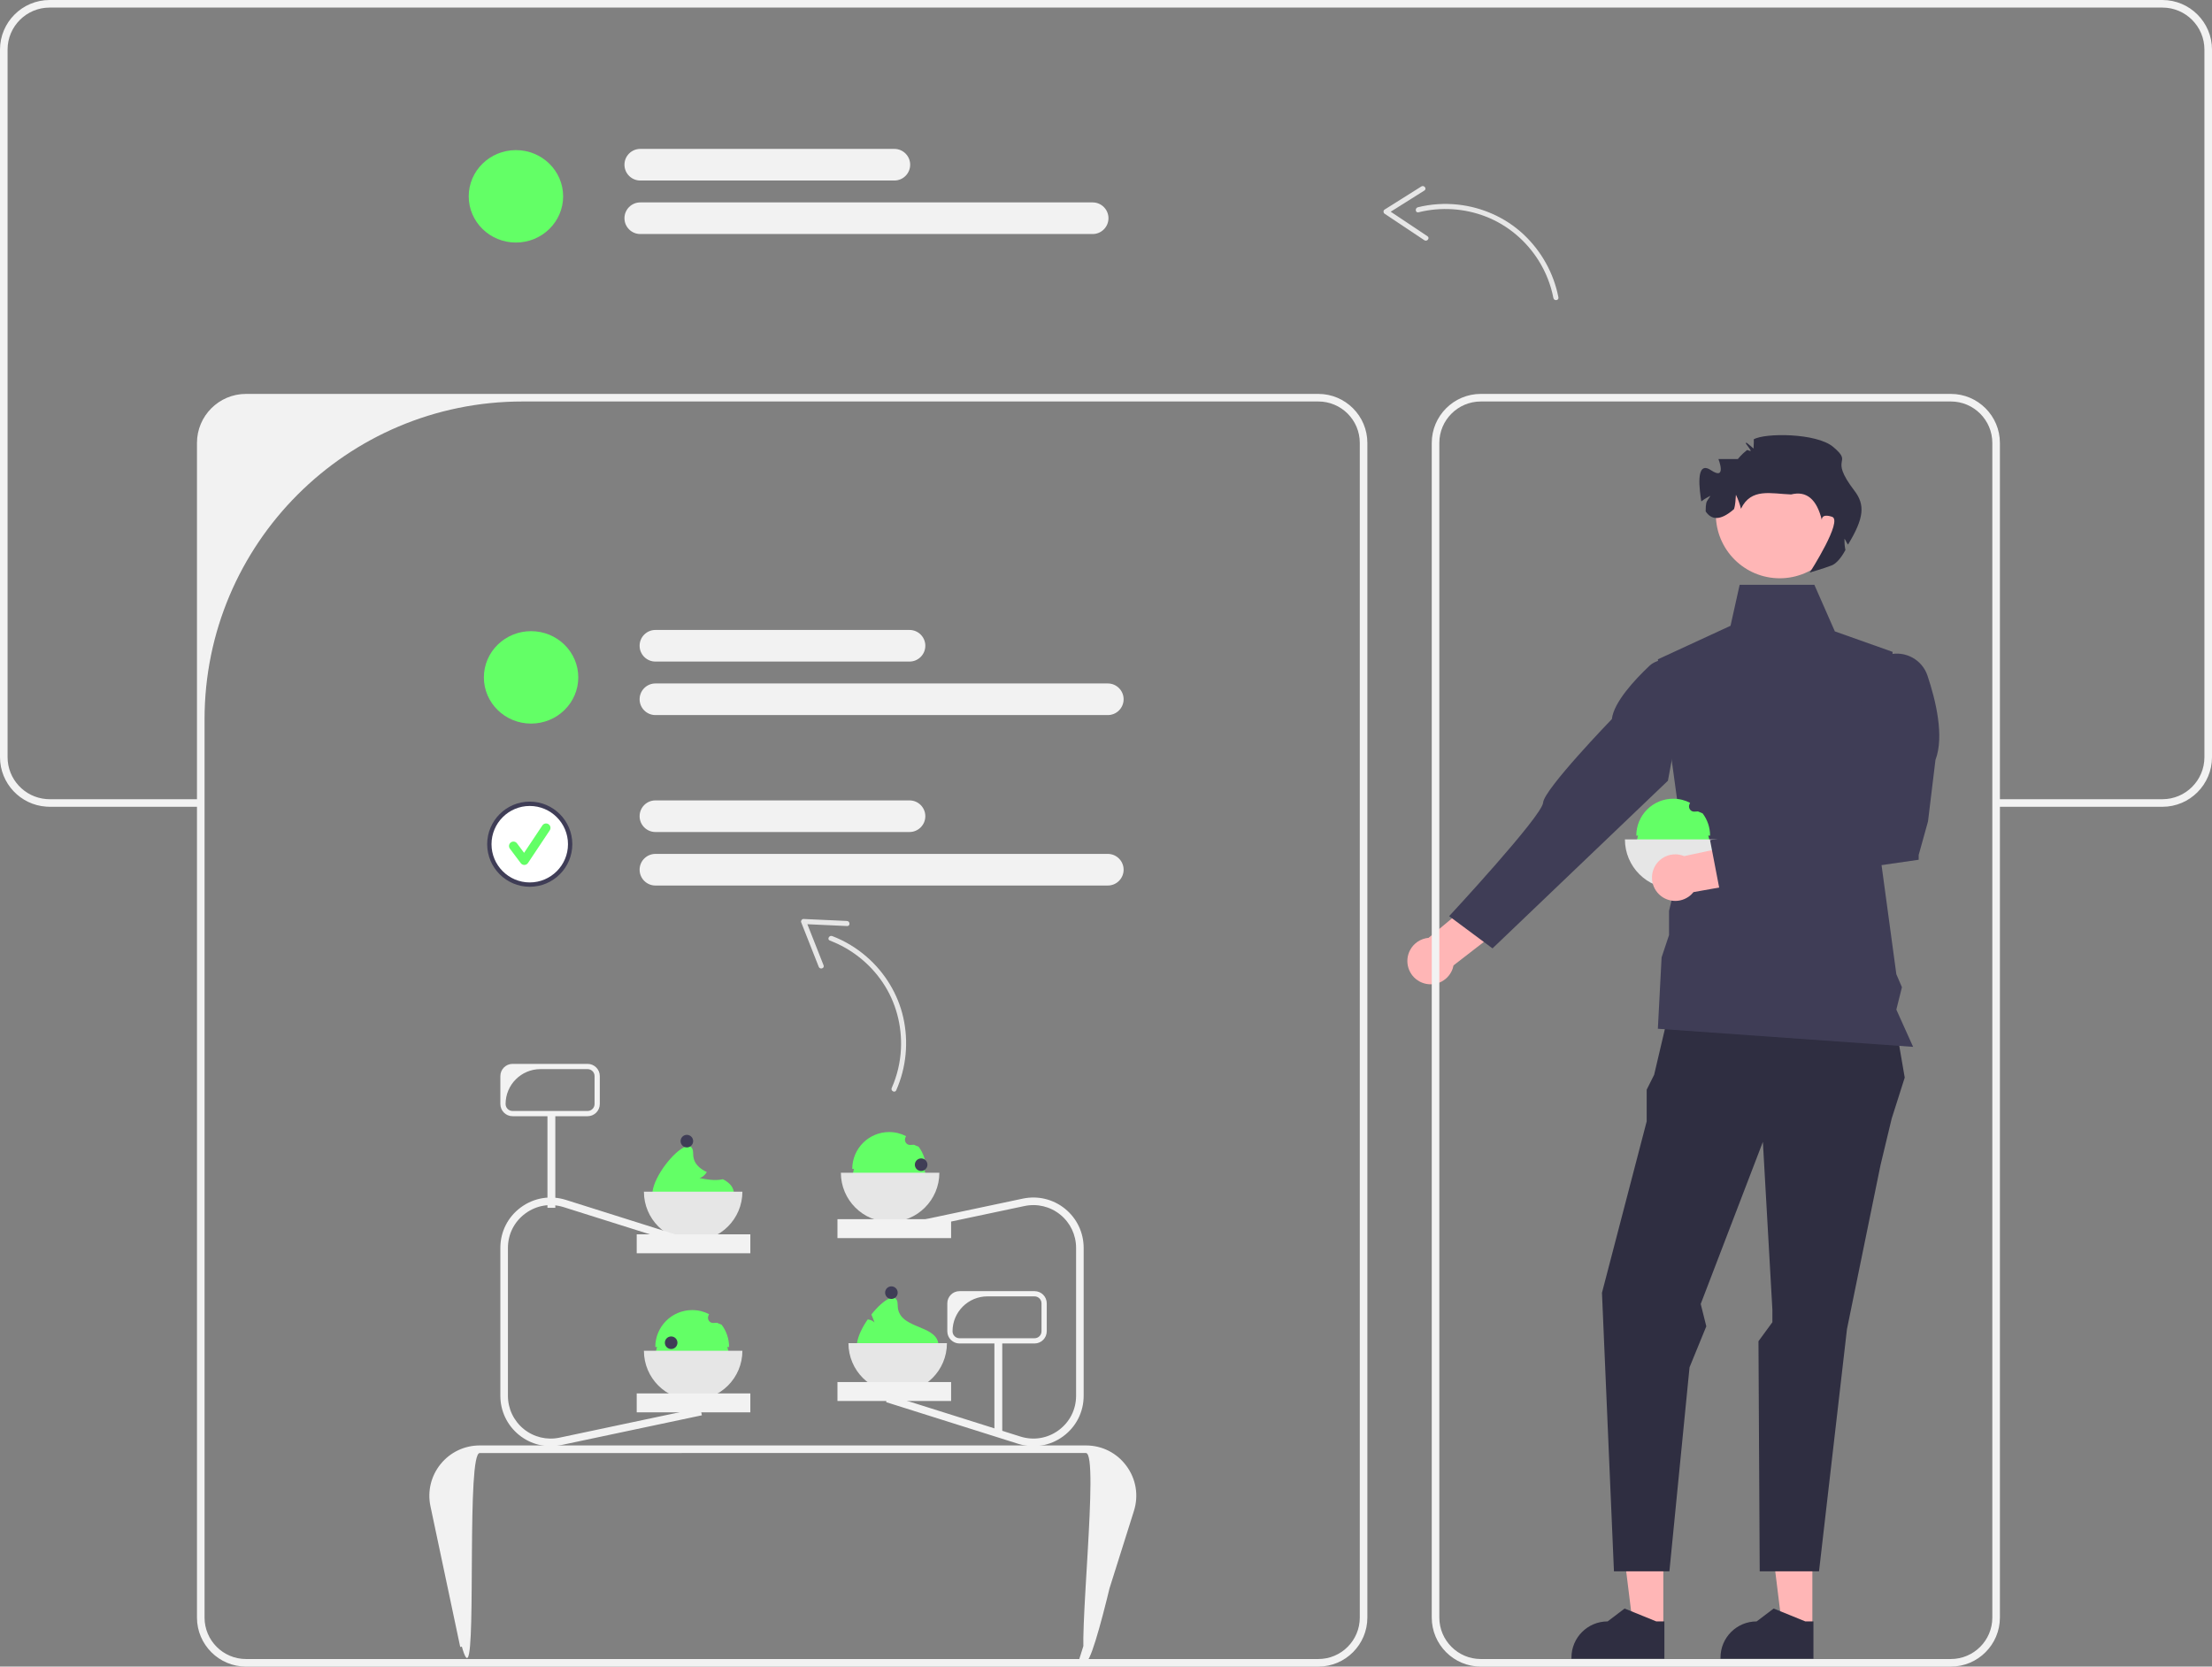 <svg xmlns="http://www.w3.org/2000/svg" width="584" height="439.996" viewBox="0 0 584 439.996" xmlns:xlink="http://www.w3.org/1999/xlink"><rect x="0" y="0" width="584" height="439.996" fill="#808080" stroke="none"/><g><rect x="144.538" y="293.999" width="2.073" height="24.873" fill="#f2f2f2"/><path d="M155.133,294.69h-19.808c-1.777,0-3.223-1.446-3.223-3.223v-7.371c0-1.778,1.446-3.223,3.223-3.223h19.808c1.777,0,3.223,1.446,3.223,3.223v7.371c0,1.778-1.446,3.223-3.223,3.223Zm-12.437-12.436c-5.088,0-9.213,4.125-9.213,9.213h0c0,1.017,.825,1.842,1.842,1.842h19.808c1.017,0,1.841-.824,1.841-1.841v-7.371c0-1.017-.825-1.842-1.842-1.842h-12.436Z" fill="#f2f2f2"/></g><g><rect x="262.538" y="353.999" width="2.073" height="24.873" fill="#f2f2f2"/><path d="M273.133,354.69h-19.808c-1.777,0-3.223-1.446-3.223-3.223v-7.371c0-1.778,1.446-3.223,3.223-3.223h19.808c1.777,0,3.223,1.446,3.223,3.223v7.371c0,1.778-1.446,3.223-3.223,3.223Zm-12.437-12.436c-5.088,0-9.213,4.125-9.213,9.213h0c0,1.017,.825,1.842,1.842,1.842h19.808c1.017,0,1.841-.824,1.841-1.841v-7.371c0-1.017-.825-1.842-1.842-1.842h-12.436Z" fill="#f2f2f2"/></g><g><polygon points="478.491 429.604 470.513 429.604 466.717 398.83 478.493 398.831 478.491 429.604" fill="#ffb6b6"/><path d="M478.772,437.927l-24.534-.001v-.31c0-5.274,4.276-9.549,9.55-9.549h.001l4.482-3.4,8.362,3.4,2.142,0-0,9.86Z" fill="#2f2e41"/></g><g><polygon points="439.141 429.604 431.162 429.604 427.367 398.83 439.142 398.831 439.141 429.604" fill="#ffb6b6"/><path d="M439.421,437.927l-24.534-.001v-.31c0-5.274,4.276-9.549,9.55-9.549h.001l4.482-3.4,8.362,3.4,2.142,0-0,9.86Z" fill="#2f2e41"/></g><polygon points="443.357 255.473 497.464 253.014 502.874 284.494 499.431 295.316 496.48 307.613 487.626 350.898 480.248 414.843 464.589 414.843 464.262 354.095 467.935 349.078 467.935 345.731 465.426 301.464 449.014 344.258 450.489 350.16 446.062 360.982 440.746 414.843 426.106 414.843 422.944 341.306 434.749 296.053 434.749 287.691 436.716 283.756 443.357 255.473" fill="#2f2e41"/><polygon points="479.018 154.392 459.295 154.392 456.884 165.213 437.7 174.067 444.587 224.239 440.652 240.471 440.652 246.865 438.684 252.768 437.7 271.601 505.088 276.378 500.661 266.541 502.137 260.638 500.661 257.195 496.726 228.174 499.677 172.1 484.429 166.689 479.018 154.392" fill="#3f3d56"/><path d="M377.167,247.594l14.127-11.749,7.838,7.134-15.378,11.891c-.111,.583-.308,1.16-.599,1.713-1.583,3.005-5.302,4.159-8.307,2.576s-4.159-5.302-2.576-8.307c1.009-1.917,2.888-3.076,4.896-3.256Z" fill="#ffb6b6"/><path d="M450.2,178.128l-7.507-3.021c-2.328-1.422-5.322-1.116-7.303,.759-3.774,3.573-9.335,9.526-9.832,13.977,0,0-17.92,18.55-18.152,22.055-.232,3.505-24.81,29.976-24.81,29.976l11.449,8.509,46.312-44.267,4.17-22.425c1.961-2.858,8.631-3.755,5.673-5.563Z" fill="#3f3d56"/><circle cx="469.872" cy="135.807" r="16.863" fill="#ffb6b6"/><path d="M487.9,143.778c-.39-.48-.55-1.08-.94-1.56,.02,.79,.01,1.59,.15,2.36,.02,.12,.04,.27,.07,.46,.01,.04,.02,.06,.03,.1,0,.02,.01,.04,.01,.06-1.19,2.25-2.55,3.64-3.53,4.03-2.42,.97-5.69,1.8-5.9,1.96,.23-.36,8.81-13.78,5.9-14.75-2.95-.98-2.7,.85-2.7,.85-1.343-5.508-4.043-7.775-8.12-6.75-5.32-.19-10.53-1.81-13.23,3.78-.31-1.29-.78-2.55-1.33-3.7-.11,1.23-.11,2.6-.51,3.8-3.78,3.297-6.045,2.735-7.48,.6,0-.43,.01-.87,.04-1.3,.03-.29,.06-.56,.11-.84,.16-.81,.79-1.28,1.1-1.99-.69,.38-1.41,.74-2.03,1.22-.09,.07-.22,.16-.37,.27-.39-2.55-1.73-11.1,2.55-8.24s1.97-2.95,1.97-2.95h5.13s.88-1.16,2.44-2.39c.28,.08,.54,.16,.8,.26,.77,.3-1.71-2.49-1.06-2.06-.25-.74,2.35,1.98,1.99,1.28-.06-.12,.12-2.07,.01-2.28,2.86-1.73,16.58-1.739,21,2,5.56,4.703-1.478,2.303,5.59,11.55,2.819,3.688,2.627,7.15-1.69,14.23Z" fill="#2f2e41"/><path d="M348.059,439.996H64.948c-7.138,0-12.945-5.808-12.945-12.945V116.94c0-7.138,5.807-12.945,12.945-12.945H348.059c7.138,0,12.945,5.807,12.945,12.945V427.05c0,7.138-5.807,12.945-12.945,12.945ZM137.925,105.996c-46.348,0-83.921,37.573-83.921,83.921v237.133c0,6.045,4.9,10.945,10.945,10.945H348.059c6.045,0,10.945-4.9,10.945-10.945V116.94c0-6.045-4.9-10.945-10.945-10.945H137.925Z" fill="#f2f2f2"/><path d="M515.059,439.996h-124.11c-7.138,0-12.945-5.808-12.945-12.945V116.94c0-7.138,5.807-12.945,12.945-12.945h124.11c7.138,0,12.945,5.807,12.945,12.945V427.05c0,7.138-5.807,12.945-12.945,12.945ZM390.948,105.996c-6.035,0-10.945,4.91-10.945,10.945V427.05c0,6.035,4.91,10.945,10.945,10.945h124.11c6.035,0,10.945-4.91,10.945-10.945V116.94c0-6.035-4.91-10.945-10.945-10.945h-124.11Z" fill="#f2f2f2"/><path d="M570.91,0H13.1C5.88,0,0,5.87,0,13.09V199.9c0,6.92,5.41,12.62,12.22,13.06,.29,.03,.58,.04,.88,.04H52.22v-2H13.1c-.3,0-.59-.01-.88-.04-5.71-.45-10.22-5.24-10.22-11.06V13.09C2,6.97,6.98,2,13.1,2H570.91c6.12,0,11.09,4.97,11.09,11.09V199.9c0,6.12-4.97,11.1-11.09,11.1h-44.69v2h44.69c7.22,0,13.09-5.88,13.09-13.1V13.09c0-7.22-5.87-13.09-13.09-13.09Z" fill="#f2f2f2"/><g><path d="M193.798,315.38h-21.59c0-.25,.02-.5,.06-.77,.56-4.24,5.52-10.49,8.5-11.79,.57-.24,1.07-.31,1.45-.14,.49,.21,.79,.82,.79,1.91,0,2.57,1.62,3.88,3.61,4.85-.49,.76-1.12,1.37-1.95,1.57,1.65,.35,4.19,.8,6.17,.31,1.46,.76,2.61,1.71,2.89,3.29,.05,.24,.07,.5,.07,.77Z" fill="#63ff66"/><circle cx="181.343" cy="301.27" r="1.66" fill="#3f3d56"/><path d="M183.003,327.61c7.18,0,13-5.82,13-13h-26c0,7.18,5.82,13,13,13Z" fill="#e6e6e6"/></g><g><path d="M247.798,355.38h-21.59c0-.25,.02-.5,.06-.77,.25-1.9,1.39-4.2,2.83-6.28,.69,.09,1.31,.33,1.78,.81-.22-.61-.48-1.34-.82-2.1,1.57-2,3.35-3.63,4.71-4.22,.57-.24,1.07-.31,1.45-.14,.49,.21,.79,.82,.79,1.91,0,6.34,9.82,4.98,10.72,10.02,.05,.24,.07,.5,.07,.77Z" fill="#63ff66"/><circle cx="235.343" cy="341.27" r="1.66" fill="#3f3d56"/><path d="M237.003,367.61c7.18,0,13-5.82,13-13h-26c0,7.18,5.82,13,13,13Z" fill="#e6e6e6"/></g><g><path d="M234.746,301.868c-5.38,0-9.742,4.362-9.742,9.742h19.484c0-5.38-4.362-9.742-9.742-9.742Z" fill="#63ff66"/><path d="M244.488,308.61h-19.48c0-5.38,4.36-9.74,9.74-9.74,1.61,0,3.13,.39,4.46,1.08-.053,.123-.107,.247-.163,.37-.419,.926,.247,1.99,1.263,1.955,.332-.011,.66-.029,.981-.052l1.243,.527c1.225,1.635,1.956,3.663,1.956,5.859Z" fill="#63ff66"/><path d="M235.003,322.61c7.18,0,13-5.82,13-13h-26c0,7.18,5.82,13,13,13Z" fill="#e6e6e6"/></g><g><path d="M441.746,213.868c-5.38,0-9.742,4.362-9.742,9.742h19.484c0-5.38-4.362-9.742-9.742-9.742Z" fill="#63ff66"/><path d="M451.488,220.61h-19.48c0-5.38,4.36-9.74,9.74-9.74,1.61,0,3.13,.39,4.46,1.08-.053,.123-.107,.247-.163,.37-.419,.926,.247,1.99,1.263,1.955,.332-.011,.66-.029,.981-.052l1.243,.527c1.225,1.635,1.956,3.663,1.956,5.859Z" fill="#63ff66"/><path d="M442.003,234.61c7.18,0,13-5.82,13-13h-26c0,7.18,5.82,13,13,13Z" fill="#e6e6e6"/></g><g><ellipse cx="140.212" cy="178.833" rx="12.463" ry="12.201" fill="#63ff66"/><path d="M240.125,174.659h-67.085c-2.301,0-4.174-1.872-4.174-4.174s1.872-4.174,4.174-4.174h67.085c2.301,0,4.174,1.872,4.174,4.174s-1.872,4.174-4.174,4.174Z" fill="#f2f2f2"/><path d="M292.478,188.786h-119.438c-2.301,0-4.174-1.872-4.174-4.174s1.872-4.174,4.174-4.174h119.438c2.301,0,4.174,1.872,4.174,4.174s-1.872,4.174-4.174,4.174Z" fill="#f2f2f2"/></g><g><path d="M240.125,219.659h-67.085c-2.301,0-4.174-1.872-4.174-4.174s1.872-4.174,4.174-4.174h67.085c2.301,0,4.174,1.872,4.174,4.174s-1.872,4.174-4.174,4.174Z" fill="#f2f2f2"/><path d="M292.478,233.786h-119.438c-2.301,0-4.174-1.872-4.174-4.174s1.872-4.174,4.174-4.174h119.438c2.301,0,4.174,1.872,4.174,4.174s-1.872,4.174-4.174,4.174Z" fill="#f2f2f2"/></g><g><ellipse cx="136.212" cy="51.833" rx="12.463" ry="12.201" fill="#63ff66"/><path d="M236.125,47.659h-67.085c-2.301,0-4.174-1.872-4.174-4.174s1.872-4.174,4.174-4.174h67.085c2.301,0,4.174,1.872,4.174,4.174s-1.872,4.174-4.174,4.174Z" fill="#f2f2f2"/><path d="M288.478,61.786h-119.438c-2.301,0-4.174-1.872-4.174-4.174s1.872-4.174,4.174-4.174h119.438c2.301,0,4.174,1.872,4.174,4.174s-1.872,4.174-4.174,4.174Z" fill="#f2f2f2"/></g><path d="M286.441,439.911l-1.907-.602,12.933-41.008c1.094-3.469-8.829,43.242-10.979,40.309-2.151-2.934,3.846-55,.208-55H126.654c-3.421,0-1.012,51.342-3.167,54-2.155,2.658-8.591-43.716-7.883-40.369l7.861,37.162-1.957,.414-7.861-37.162c-.834-3.94,.143-7.994,2.679-11.123s6.3-4.923,10.327-4.923h160.042c4.282,0,8.189,1.98,10.721,5.434,2.532,3.453,3.245,7.775,1.957,11.859l-12.933,41.008Z" fill="#f2f2f2"/><path d="M233.972,370.185l1.93,.61,32.91,10.38c4.08,1.28,8.4,.57,11.86-1.96,3.45-2.53,5.43-6.44,5.43-10.72l0-39.04c0-4.03-1.79-7.79-4.92-10.33-3.13-2.54-7.19-3.51-11.13-2.68l-35.17,7.44-1.99,.42,.02,.09,.4,1.87,.32-.07,1.96-.41,34.88-7.38c3.35-.71,6.79,.12,9.45,2.27,2.66,2.16,4.18,5.36,4.18,8.78l-0,39.04c0,3.64-1.68,6.96-4.62,9.11-2.93,2.15-6.6,2.75-10.07,1.66l-33.32-10.5-1.99-.63-.13,2.05Z" fill="#f2f2f2"/><path d="M184.232,327.768l-1.93-.61-32.91-10.38c-4.08-1.28-8.4-.57-11.86,1.96-3.45,2.53-5.43,6.44-5.43,10.72l-0,39.04c0,4.03,1.79,7.79,4.92,10.33s7.19,3.51,11.13,2.68l35.17-7.44,1.99-.42-.02-.09-.4-1.87-.32,.07-1.96,.41-34.88,7.38c-3.35,.71-6.79-.12-9.45-2.27-2.66-2.16-4.18-5.36-4.18-8.78l0-39.04c0-3.64,1.68-6.96,4.62-9.11,2.93-2.15,6.6-2.75,10.07-1.66l33.32,10.5,1.99,.63,.13-2.05Z" fill="#f2f2f2"/><path d="M444.653,226.021l17.965-3.855,3.634,9.955-19.139,3.4c-.369,.465-.811,.885-1.325,1.239-2.796,1.928-6.626,1.225-8.555-1.571-1.928-2.796-1.225-6.626,1.571-8.555,1.783-1.23,3.985-1.385,5.848-.614Z" fill="#ffb6b6"/><path d="M498.867,172.778h0c4.276-.987,8.615,1.42,10.012,5.58,2.19,6.522,4.493,16.018,2.111,22.27l-1.968,16.232-2.459,8.854v1.268l-52.631,7.585-2.459-12.789,33.94-5.411,.984-5.903,.918-.918,1.261-6.706,3.782-23.119c.56-3.421,3.132-6.165,6.51-6.945Z" fill="#3f3d56"/><g><path d="M182.746,348.868c-5.38,0-9.742,4.362-9.742,9.742h19.484c0-5.38-4.362-9.742-9.742-9.742Z" fill="#63ff66"/><path d="M192.488,355.61h-19.48c0-5.38,4.36-9.74,9.74-9.74,1.61,0,3.13,.39,4.46,1.08-.053,.123-.107,.247-.163,.37-.419,.926,.247,1.99,1.263,1.955,.332-.011,.66-.029,.981-.052l1.243,.527c1.225,1.635,1.956,3.663,1.956,5.859Z" fill="#63ff66"/><path d="M183.003,369.61c7.18,0,13-5.82,13-13h-26c0,7.18,5.82,13,13,13Z" fill="#e6e6e6"/></g><circle cx="177.196" cy="354.492" r="1.66" fill="#3f3d56"/><circle cx="243.196" cy="307.492" r="1.66" fill="#3f3d56"/><rect x="221.102" y="364.872" width="30" height="5" fill="#f2f2f2"/><rect x="168.102" y="367.872" width="30" height="5" fill="#f2f2f2"/><rect x="168.102" y="325.872" width="30" height="5" fill="#f2f2f2"/><rect x="221.102" y="321.872" width="30" height="5" fill="#f2f2f2"/><g><circle cx="139.862" cy="222.875" r="10.521" fill="#fff"/><path d="M139.862,234.116c-6.198,0-11.24-5.042-11.24-11.24s5.042-11.24,11.24-11.24,11.24,5.042,11.24,11.24-5.042,11.24-11.24,11.24Zm0-21.335c-5.566,0-10.095,4.528-10.095,10.095s4.528,10.095,10.095,10.095,10.095-4.528,10.095-10.095-4.528-10.095-10.095-10.095Z" fill="#3f3d56"/><path d="M138.426,228.351c-.368,0-.715-.173-.936-.468l-2.87-3.827c-.388-.517-.283-1.251,.234-1.638,.517-.388,1.251-.283,1.638,.234l1.878,2.504,4.823-7.234c.359-.538,1.085-.682,1.623-.325,.538,.358,.683,1.085,.325,1.623l-5.74,8.611c-.211,.316-.562,.51-.941,.521l-.033,0Z" fill="#63ff66"/></g><g><path d="M236.618,287.84c2.656-5.995,3.297-12.769,1.869-19.166-1.391-6.231-4.865-11.897-9.676-16.078-2.686-2.334-5.771-4.203-9.098-5.465-.797-.302-1.424,.881-.619,1.187,5.664,2.148,10.585,6.058,13.965,11.085,3.464,5.153,5.104,11.331,4.805,17.523-.171,3.541-.997,7.054-2.433,10.295-.348,.785,.837,1.408,1.187,.619h0Z" fill="#e6e6e6"/><path d="M223.607,243.145l-11.474-.527c-.417-.019-.766,.485-.614,.87l4.643,11.769c.314,.797,1.593,.401,1.277-.401l-4.643-11.769-.614,.87,11.474,.527c.862,.04,.807-1.298-.048-1.338h0Z" fill="#e6e6e6"/></g><g><path d="M411.445,78.51c-1.239-6.439-4.578-12.368-9.401-16.806-4.698-4.324-10.783-6.994-17.12-7.684-3.537-.385-7.137-.159-10.59,.703-.827,.206-.667,1.536,.169,1.328,5.877-1.467,12.149-1.064,17.794,1.136,5.785,2.255,10.657,6.393,13.945,11.649,1.88,3.006,3.206,6.362,3.876,9.843,.162,.843,1.491,.679,1.328-.169h0Z" fill="#e6e6e6"/><path d="M375.258,49.228l-9.724,6.114c-.354,.222-.352,.836-.008,1.065l10.528,7.016c.713,.475,1.538-.579,.819-1.058l-10.528-7.016-.008,1.065,9.724-6.114c.73-.459-.078-1.527-.802-1.071h0Z" fill="#e6e6e6"/></g></svg>